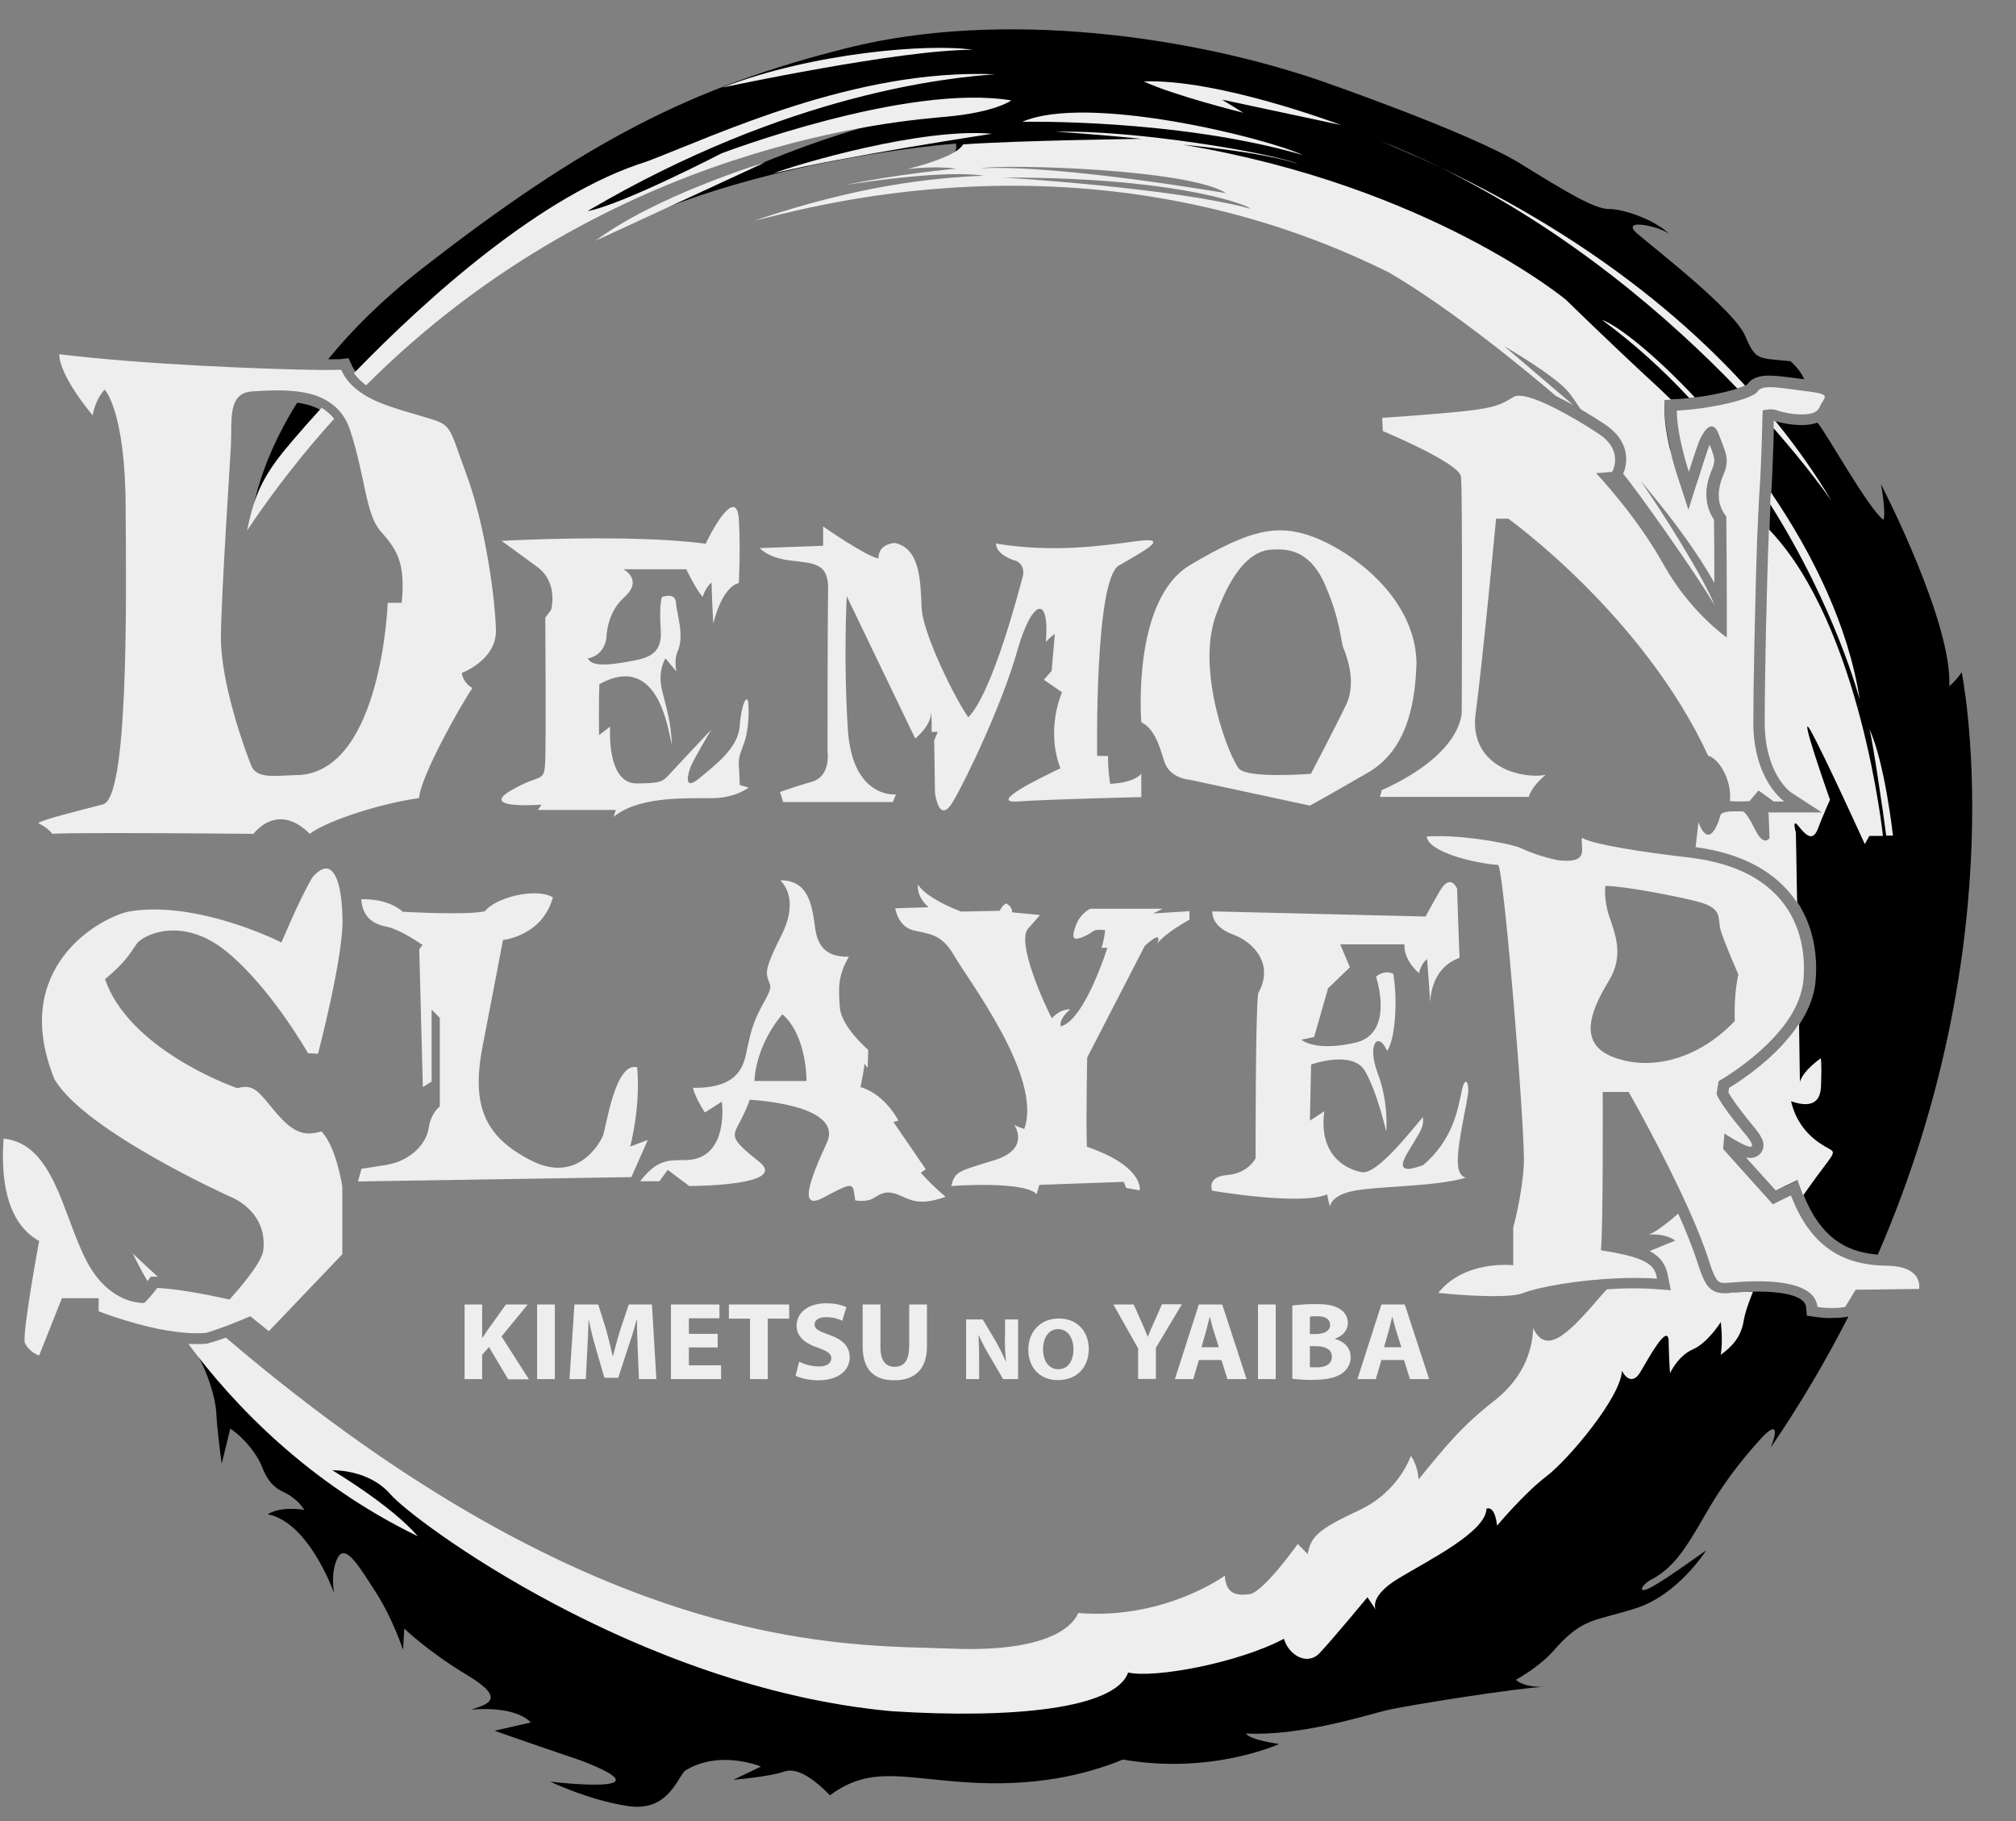 <svg width="31" height="28" viewBox="0 0 31 28" fill="none" xmlns="http://www.w3.org/2000/svg">
<rect x="0" y="0" width="31" height="28" fill="#808080" stroke="none"/>
<g clip-path="url(#clip0_3806_249)">
<path d="M9.838 3.365C9.604 3.467 9.374 3.581 9.156 3.703C9.27 3.651 9.512 3.525 9.838 3.365ZM27.919 20.249L27.784 20.229L27.772 20.098C27.75 19.882 27.25 19.859 27.038 19.859H27.026C26.863 19.859 26.718 19.87 26.632 19.879C26.596 19.882 26.571 19.885 26.556 19.885H26.503C26.377 19.885 26.298 19.827 26.239 19.739C25.637 20.258 24.679 20.864 24.679 20.864L22.166 23.114L20.321 24.338L18.069 25.177L16.616 25.766C16.616 25.766 14.97 25.652 12.842 25.605C10.713 25.559 7.46 23.767 6.815 23.268C6.17 22.77 3.216 20.8 2.906 20.663C3.111 20.852 3.314 21.444 3.326 21.727C3.339 22.009 3.409 22.505 3.409 22.505C3.409 22.505 3.504 22.123 3.541 21.966C3.781 22.126 3.953 22.38 4.008 22.505C4.063 22.63 4.122 22.831 4.355 22.939C4.589 23.047 4.678 23.216 4.678 23.216C4.678 23.216 4.337 23.149 4.116 23.283C4.745 23.405 5.123 24.457 5.138 24.495C5.135 24.475 5.077 24.172 5.194 23.95C5.314 23.723 5.535 24.105 5.787 24.495C6.038 24.886 6.198 25.369 6.198 25.369L6.217 25.04C6.217 25.04 6.57 25.387 7.19 25.76C7.811 26.133 7.476 26.209 7.245 26.287C7.97 26.226 8.161 26.485 8.161 26.485L7.605 26.611C7.605 26.611 7.851 26.701 8.938 27.071C10.348 27.613 8.511 27.4 8.462 27.395C8.486 27.406 9.048 27.674 9.644 27.768C10.255 27.864 10.397 27.377 10.529 27.229C11.06 26.893 11.702 27.162 11.702 27.162L11.278 27.365C11.278 27.365 11.84 27.319 12.055 27.24C12.27 27.162 12.547 27.383 12.762 27.604C13.407 27.127 13.914 27.36 14.998 27.412C16.082 27.465 16.828 27.234 17.267 27.054C18.631 27.293 19.669 26.815 19.669 26.815C19.669 26.815 19.221 26.756 19.16 26.654C19.986 26.698 20.999 26.375 21.322 26.296C21.644 26.22 23.386 25.946 23.733 25.938C23.392 25.938 23.312 25.827 23.312 25.827C23.312 25.827 23.705 25.614 23.93 25.334C24.35 24.874 24.51 24.932 25.155 24.728C25.791 24.527 26.224 23.86 26.236 23.837C26.218 23.848 25.653 24.259 25.413 24.393C25.167 24.53 25.235 24.381 25.364 24.303C25.729 24.116 25.907 23.837 26.242 23.254C26.577 22.671 26.927 22.289 27.059 22.14C27.188 21.992 27.397 21.814 27.231 22.254C27.692 21.578 28.085 20.905 28.423 20.243C28.395 20.249 28.312 20.264 28.19 20.264C28.094 20.27 28.008 20.261 27.919 20.249V20.249ZM26.132 7.296L26.092 7.427C26.141 7.494 26.193 7.561 26.239 7.628C26.236 7.506 26.264 7.372 26.322 7.232C26.341 7.188 26.353 7.151 26.359 7.118C26.371 7.046 26.353 6.99 26.294 6.845C26.291 6.839 26.291 6.836 26.288 6.83C26.255 6.912 26.166 7.194 26.132 7.296ZM5.019 6.367C4.994 6.346 4.97 6.329 4.942 6.311C4.844 6.253 4.721 6.212 4.57 6.192C3.913 7.238 3.87 7.993 3.87 7.993C3.87 7.993 4.079 7.497 4.896 6.509C4.936 6.463 4.976 6.416 5.019 6.367V6.367ZM30.165 10.336C30.165 10.336 30.094 10.449 29.974 10.551C30.023 9.575 28.945 7.486 28.924 7.445C28.927 7.465 29.007 7.905 28.96 7.993C28.721 7.806 28.104 6.69 27.947 6.498C27.886 6.521 27.806 6.536 27.707 6.536C27.541 6.536 27.363 6.498 27.28 6.469C27.277 6.629 27.265 6.993 27.25 7.343C27.247 7.401 27.244 7.456 27.241 7.509C27.237 7.558 27.234 7.608 27.231 7.655C27.228 7.71 27.222 7.786 27.219 7.888C27.207 8.17 27.191 8.599 27.179 9.068C27.446 9.523 27.612 9.84 27.612 9.84L27.456 11.009C27.456 11.009 28.067 12.288 28.058 12.448C28.045 12.609 27.707 12.603 27.707 12.603H27.465C27.465 12.603 27.376 12.952 27.28 13.483C27.572 13.713 27.732 13.99 27.818 14.232C27.928 14.543 27.935 14.835 27.922 15.027C27.916 15.161 27.889 15.295 27.836 15.429C27.698 15.785 27.419 16.091 27.151 16.321C27.259 16.854 27.44 17.224 27.526 17.58C27.578 17.793 27.526 18.02 27.419 18.253C27.434 18.244 27.452 18.239 27.468 18.23L27.649 18.145L27.717 18.326C27.738 18.381 27.76 18.437 27.784 18.489C28.067 19.101 28.466 19.256 28.875 19.291C31 14.398 30.165 10.336 30.165 10.336V10.336Z" fill="black"/>
<path d="M5.231 5.522L5.36 5.507L5.412 5.621C5.433 5.664 5.458 5.702 5.486 5.74C5.507 5.766 5.529 5.793 5.553 5.816C6.444 4.974 7.694 4.062 8.714 3.479C11.592 2.1 13.717 1.777 14.021 1.786C12.639 2.025 10.836 2.87 9.835 3.362C11.96 2.43 14.559 2.217 14.7 2.208C14.731 2.36 14.595 2.436 14.595 2.436L15.925 2.354L18.856 2.575L21.595 3.823C21.595 3.823 23.844 5.309 25.063 6.297C25.272 6.466 25.484 6.681 25.689 6.92C25.643 6.725 25.597 6.489 25.6 6.302L25.604 6.142L25.772 6.136C25.797 6.136 25.819 6.133 25.837 6.133C25.92 6.128 26.003 6.119 26.089 6.107C26.116 6.104 26.144 6.098 26.172 6.096C26.408 6.061 26.636 6.005 26.777 5.953C26.82 5.938 26.844 5.924 26.86 5.915C26.863 5.912 26.866 5.912 26.869 5.909C26.961 5.775 27.145 5.775 27.207 5.775C27.32 5.775 27.462 5.795 27.628 5.816C27.664 5.822 27.704 5.827 27.744 5.83C27.701 5.737 27.634 5.644 27.532 5.554C27.035 5.501 27.001 5.554 26.835 5.163C26.669 4.773 25.474 3.846 25.183 3.598C24.891 3.348 25.511 3.473 25.668 3.598C25.453 3.383 24.974 3.214 24.747 3.214C24.519 3.214 24.123 2.975 23.371 2.511C22.618 2.045 20.345 1.255 20.345 1.255C18.361 0.565 15.431 0.136 13.032 0.737C10.633 1.337 8.993 2.179 6.481 4.137C5.873 4.612 5.403 5.084 5.046 5.524H5.074C5.2 5.524 5.228 5.522 5.231 5.522V5.522Z" fill="black"/>
<path d="M21.217 2.162C21.371 2.231 21.703 2.366 22.151 2.575C21.847 2.43 21.537 2.29 21.217 2.162ZM18.791 1.532L20.622 1.923C20.566 1.902 18.723 1.209 17.587 1.252C18.045 1.465 19.086 1.727 19.117 1.733L18.791 1.532ZM15.253 2.057C14.178 1.958 12.252 2.526 11.893 2.666C12.992 2.4 15.253 2.057 15.253 2.057V2.057ZM5.138 6.439C4.675 6.952 4.223 7.523 3.799 8.156C3.895 7.704 3.99 7.43 4.278 7.046C4.349 6.949 4.589 6.661 4.945 6.27C5.022 6.317 5.086 6.372 5.138 6.439Z" fill="#EEEEEE"/>
<path d="M15.551 1.544C15.551 1.544 15.311 1.724 14.559 1.794C13.914 1.853 9.392 2.164 5.63 5.924C5.556 5.871 5.495 5.81 5.443 5.737C6.579 4.566 8.351 2.977 9.942 2.485C11.017 2.077 13.152 1.054 15.296 1.142C14.614 1.194 12.141 1.418 9.033 3.246C9.555 3.155 11.097 2.357 11.097 2.357C11.097 2.357 13.932 1.276 15.551 1.544V1.544ZM11.109 1.346C11.109 1.346 13.846 0.76 14.958 0.766C14.294 0.664 12.492 0.809 11.109 1.346ZM26.835 5.929C26.805 5.944 26.765 5.959 26.715 5.973C25.686 4.904 24.135 3.552 22.148 2.575C23.306 3.123 25.229 4.172 26.835 5.929V5.929ZM28.162 7.701C28.125 7.646 27.818 7.206 27.271 6.582C27.271 6.541 27.274 6.504 27.274 6.469C27.284 6.471 27.296 6.474 27.305 6.48C27.612 6.856 27.901 7.261 28.162 7.701ZM26.061 6.11C26.034 6.113 26.003 6.116 25.975 6.119C25.582 5.696 25.137 5.288 24.633 4.918C24.876 5.003 25.435 5.443 26.061 6.11ZM28.598 10.761C28.598 10.761 28.23 9.351 27.219 7.751C27.222 7.713 27.222 7.681 27.225 7.652C27.228 7.625 27.228 7.596 27.231 7.57C27.876 8.517 28.426 9.63 28.598 10.761V10.761Z" fill="#EEEEEE"/>
<path d="M26.362 9.298C26.199 8.887 25.57 7.882 25.226 7.392C25.545 7.765 26.027 8.366 26.362 8.963C26.362 8.567 26.359 8.144 26.356 7.99C26.212 7.777 26.202 7.521 26.322 7.232C26.387 7.081 26.371 7.04 26.294 6.845C26.291 6.839 26.291 6.833 26.288 6.83C26.255 6.917 26.163 7.197 26.132 7.299L25.963 7.838L25.788 7.302C25.779 7.276 25.591 6.69 25.597 6.311L25.6 6.151L25.696 6.145C25.643 6.096 25.594 6.046 25.542 5.997C24.701 5.221 24.083 4.612 24.083 4.612C24.083 4.612 21.985 2.861 18.195 2.226C18.195 2.226 19.421 2.334 19.958 2.52C19.565 2.351 17.393 1.987 16.233 2.028C16.663 2.045 17.553 2.135 17.553 2.135C17.553 2.135 15.664 2.159 14.81 2.22C14.74 2.345 14.439 2.476 13.957 2.599C14.411 2.546 14.703 2.593 14.703 2.593C14.703 2.593 13.748 2.683 13.004 2.844C13.376 2.785 14.528 2.616 15.133 2.701C14.307 2.736 13.189 2.855 11.595 3.394C12.221 3.263 16.663 1.861 21.353 4.187C22.357 4.773 23.518 5.74 23.927 6.09C24.019 6.134 24.108 6.183 24.194 6.23L23.131 5.323C23.155 5.338 23.923 5.781 24.126 6.037C24.175 6.099 24.237 6.189 24.304 6.291C24.482 6.396 24.624 6.489 24.682 6.527C25.06 6.778 25.038 7.11 24.959 7.285C25.149 7.503 26.092 8.835 26.362 9.301C26.362 9.304 26.365 9.307 26.365 9.31C26.365 9.307 26.365 9.301 26.362 9.298V9.298ZM15.075 2.587C15.452 2.52 18.272 2.596 18.852 2.969C18.852 2.972 16.322 2.529 15.075 2.587ZM15.428 2.73C17.946 2.724 19.098 3.109 19.236 3.211C18.038 2.884 15.428 2.73 15.428 2.73ZM28.067 17.63C27.87 17.516 27.631 17.315 27.541 16.933C27.707 16.988 27.99 17.055 28.002 16.7C28.015 16.341 27.999 16.272 27.999 16.272C27.999 16.272 27.735 16.449 27.677 16.633C27.677 16.551 27.671 16.202 27.664 15.741C27.339 16.239 26.792 16.604 26.589 16.726L26.577 16.796C26.605 16.846 26.691 16.988 26.952 17.306C27.069 17.446 27.161 17.571 27.096 17.697C27.062 17.764 26.992 17.804 26.912 17.804C26.9 17.804 26.878 17.804 26.847 17.796L27.305 18.303C27.345 18.282 27.394 18.259 27.459 18.23L27.64 18.145L27.707 18.326C27.713 18.343 27.72 18.361 27.729 18.378C27.744 18.358 27.756 18.338 27.772 18.317C28.239 17.653 28.266 17.746 28.067 17.63V17.63ZM26.629 19.876C26.593 19.879 26.571 19.882 26.552 19.882H26.5C26.255 19.882 26.184 19.664 26.104 19.416C26.03 19.189 25.926 18.926 25.806 18.661C25.637 18.807 25.434 18.964 25.349 18.982C25.634 18.964 25.76 19.075 25.76 19.075L25.367 19.235C25.536 19.326 25.616 19.445 25.649 19.62L25.692 19.838L25.459 19.821C25.352 19.812 25.238 19.809 25.118 19.809C24.98 19.809 24.842 19.815 24.71 19.824C24.654 19.882 24.599 19.946 24.541 20.013C24.074 20.558 23.764 20.82 23.576 20.421C23.564 20.701 23.472 21.153 22.971 21.543C22.471 21.934 22.24 22.225 21.813 22.747C21.801 22.519 21.694 22.385 21.694 22.385C21.694 22.385 21.518 22.933 20.898 23.222C20.281 23.51 20.155 23.621 20.109 23.895L19.955 23.74C19.955 23.74 19.424 24.489 19.209 24.513C18.994 24.539 18.852 24.498 18.834 24.227C18.625 24.376 17.747 24.897 16.58 24.801C16.543 24.891 16.3 25.416 14.632 25.349C13.087 25.285 9.263 25.506 3.474 20.567C3.388 20.599 3.299 20.628 3.213 20.651L3.194 20.657L3.176 20.66C3.124 20.666 3.068 20.666 3.013 20.666C2.973 20.666 2.936 20.666 2.896 20.663C3.59 21.596 4.736 22.802 6.425 23.621C6.014 23.143 5.111 22.607 5.111 22.607C5.111 22.607 5.667 22.584 6.008 22.98C6.349 23.376 9.798 25.952 13.708 26.311C15.554 26.43 17.151 26.276 17.347 25.716C17.75 25.809 19.043 25.57 19.743 25.197C19.814 25.445 20.096 25.617 20.287 25.422C20.474 25.227 21.027 24.559 21.027 24.559L21.156 24.749C21.147 24.734 21.055 24.539 21.512 24.265C21.988 23.979 22.848 23.551 22.858 23.198C22.996 23.146 23.02 23.458 23.02 23.458C23.02 23.458 23.438 22.959 23.779 22.7C24.12 22.441 24.928 21.476 24.94 21.077C25.011 21.208 25.115 21.269 25.22 21.103C25.321 20.937 25.653 20.313 25.659 20.625C25.665 20.937 25.68 21.115 25.68 21.115C25.68 21.115 25.797 20.85 26.03 20.748C26.264 20.646 26.46 20.328 26.46 20.328C26.46 20.328 26.497 20.599 26.46 20.832C26.688 20.663 26.783 20.515 26.82 20.27C26.832 20.197 26.881 20.048 26.955 19.862C26.82 19.862 26.703 19.87 26.629 19.876V19.876ZM27.216 8.156C27.21 8.15 27.207 8.141 27.201 8.135C27.167 8.96 27.136 10.4 27.136 11.105C27.136 11.877 27.511 12.163 27.538 12.183L28.015 12.492H27.21L27.195 12.48L27.21 12.885C27.21 12.885 27.124 13.031 26.989 12.757C26.903 12.582 26.851 12.515 26.826 12.492C26.811 12.477 26.804 12.477 26.804 12.477C26.804 12.477 26.642 12.466 26.537 12.486C26.497 12.495 26.466 12.507 26.457 12.53C26.436 12.606 26.291 13.101 26.116 12.641C26.107 12.751 26.086 12.894 26.073 13.025C26.801 13.124 27.326 13.413 27.634 13.879C27.625 13.27 27.615 12.801 27.615 12.801C27.615 12.801 27.545 12.559 27.661 12.708C27.778 12.856 27.879 12.941 27.956 12.737C28.033 12.533 28.14 12.297 28.14 12.297C28.14 12.297 27.628 10.851 27.843 11.236C28.058 11.621 28.675 12.979 28.675 12.979L28.745 12.853H28.954C28.954 12.848 28.613 9.627 27.216 8.156V8.156ZM2.042 19.273C2.046 19.282 2.119 19.442 2.267 19.698L2.319 19.629L2.417 19.631H2.426C2.297 19.515 2.171 19.395 2.042 19.273V19.273Z" fill="#EEEEEE"/>
<path d="M28.746 11.21C28.789 11.347 28.964 12.521 29.004 12.848H29.108C29.108 12.848 28.985 11.731 28.746 11.21ZM9.156 3.703L11.764 2.497C11.711 2.511 10.074 3.015 9.156 3.703ZM20.032 2.383C19.442 2.112 16.715 1.439 15.72 1.873C15.72 1.873 18.088 1.821 20.032 2.383Z" fill="#EEEEEE"/>
<path d="M22.465 7.328C22.492 7.541 22.477 10.915 22.477 10.915C22.477 10.915 22.547 11.562 21.245 12.151C21.245 12.174 21.218 12.253 21.218 12.253H23.506C23.506 12.253 23.552 12.087 23.767 11.915C23.721 11.921 23.672 11.927 23.619 11.927C23.186 11.927 22.593 11.667 22.692 10.962C22.799 10.169 23.005 7.975 23.005 7.975H23.192C23.192 7.975 25.263 9.453 26.267 11.621C26.399 11.644 26.632 11.95 26.602 12.317C26.654 12.32 26.703 12.323 26.749 12.323C26.838 12.323 26.903 12.317 26.903 12.317L27.041 12.154L27.155 12.236L27.274 12.323H27.437C27.437 12.323 26.961 11.999 26.961 11.108C26.961 10.56 26.983 9.578 27.004 8.782C27.013 8.427 27.026 8.109 27.038 7.882C27.044 7.786 27.047 7.707 27.05 7.646C27.053 7.599 27.056 7.553 27.059 7.503C27.062 7.451 27.066 7.392 27.069 7.337C27.087 6.964 27.099 6.556 27.102 6.39C27.102 6.34 27.105 6.311 27.105 6.311C27.105 6.311 27.127 6.302 27.161 6.3C27.179 6.297 27.204 6.294 27.231 6.294C27.265 6.294 27.305 6.3 27.339 6.314C27.397 6.337 27.56 6.372 27.707 6.372C27.769 6.372 27.83 6.367 27.879 6.349C27.922 6.334 27.956 6.308 27.975 6.27C28.045 6.104 28.183 6.069 27.818 6.02C27.809 6.02 27.8 6.017 27.79 6.017C27.557 5.988 27.357 5.953 27.219 5.953C27.121 5.953 27.056 5.97 27.029 6.017C27.019 6.034 26.995 6.052 26.964 6.069C26.936 6.084 26.9 6.101 26.854 6.119C26.7 6.177 26.463 6.232 26.209 6.27C26.181 6.276 26.15 6.279 26.123 6.282C26.034 6.294 25.948 6.302 25.858 6.308C25.834 6.311 25.809 6.311 25.785 6.314C25.779 6.673 25.969 7.255 25.969 7.255C25.969 7.255 26.086 6.885 26.132 6.774C26.144 6.748 26.159 6.713 26.181 6.678C26.218 6.617 26.267 6.556 26.319 6.556C26.359 6.556 26.399 6.591 26.433 6.687C26.516 6.909 26.571 7.008 26.546 7.153C26.54 7.197 26.525 7.247 26.5 7.302C26.396 7.55 26.402 7.762 26.546 7.943V8.06C26.549 8.316 26.553 8.905 26.553 9.327V9.802C26.553 9.802 25.987 9.412 25.576 8.672C25.164 7.931 24.544 7.276 24.544 7.276L24.79 7.255C24.79 7.255 24.823 7.197 24.833 7.113C24.845 6.996 24.814 6.824 24.59 6.675C24.568 6.661 24.55 6.649 24.529 6.635C24.175 6.404 23.607 6.084 23.358 6.084C23.325 6.084 23.297 6.09 23.278 6.101C23.094 6.212 23.014 6.267 22.535 6.32C22.056 6.372 21.254 6.425 21.254 6.425L21.264 6.629C21.248 6.62 22.437 7.115 22.465 7.328V7.328ZM1.585 12.367C1.201 12.469 0.676 12.594 0.587 12.655C0.587 12.655 0.749 12.734 0.802 12.821C0.906 12.812 1.284 12.809 1.742 12.809C2.66 12.809 3.898 12.821 3.898 12.821C3.898 12.821 4.06 12.597 4.315 12.597C4.444 12.597 4.595 12.652 4.764 12.821C4.96 12.661 5.719 12.378 6.444 12.27C6.468 11.93 7.101 10.813 7.264 10.58C7.107 10.484 7.101 10.347 7.101 10.347C7.101 10.347 7.639 10.149 7.626 9.683C7.614 9.216 7.47 8.1 7.172 7.293C6.874 6.489 6.969 6.544 6.472 6.396C6.134 6.294 5.78 6.206 5.526 6.02C5.489 5.994 5.455 5.964 5.421 5.932C5.39 5.903 5.363 5.871 5.335 5.836C5.301 5.79 5.271 5.74 5.243 5.685C5.218 5.688 5.157 5.688 5.065 5.688H4.905C4.116 5.679 2.165 5.603 0.912 5.446C0.912 5.446 0.875 5.717 1.425 6.387C1.468 6.128 1.609 5.991 1.609 5.991C1.609 5.991 1.932 6.314 1.932 7.835C1.944 9.359 1.969 12.265 1.585 12.367V12.367ZM3.551 6.842C3.569 6.451 3.495 6.034 3.892 6.017C3.993 6.011 4.128 6.002 4.275 6.002C4.401 6.002 4.54 6.011 4.672 6.034C4.801 6.058 4.927 6.098 5.037 6.168C5.071 6.189 5.105 6.212 5.135 6.238C5.172 6.267 5.203 6.3 5.234 6.337C5.298 6.413 5.35 6.509 5.387 6.623C5.621 7.346 5.621 7.908 5.854 8.17C6.088 8.436 6.241 8.631 6.177 9.269H5.962C5.962 9.269 5.873 11.804 4.626 11.915C4.472 11.918 4.337 11.93 4.223 11.93C4.042 11.93 3.919 11.903 3.864 11.772C3.775 11.559 3.388 10.496 3.397 9.782C3.406 9.062 3.532 7.232 3.551 6.842V6.842ZM8.474 9.377L8.385 9.496C8.385 9.496 8.397 11.271 8.385 11.67C8.373 12.069 8.33 11.871 7.848 12.16C7.362 12.448 8.327 12.372 8.327 12.372L8.271 12.454H9.469L9.435 12.559C9.872 12.206 10.698 12.288 11.014 12.27C11.331 12.253 11.512 12.11 11.512 12.11L11.374 12.069C11.374 12.069 11.374 11.927 11.361 11.775C11.349 11.621 11.41 11.53 11.457 11.379C11.506 11.224 11.521 10.953 11.506 10.805C11.487 10.656 11.398 10.834 11.374 11.169C11.349 11.504 10.996 11.763 10.753 11.967C10.507 12.171 10.575 11.906 10.621 11.787C10.67 11.667 10.937 11.219 10.937 11.219C10.937 11.219 10.388 11.801 10.28 11.921C10.173 12.04 10.096 12.04 9.801 12.046C9.316 12.058 9.383 11.172 9.383 11.172L9.211 11.303C9.211 11.303 9.205 10.781 9.217 10.519C10.145 10.009 10.28 11.28 10.332 11.457C10.314 11.076 10.252 10.912 10.179 10.607C10.108 10.3 10.234 10.123 10.234 10.123L10.403 10.327C10.403 10.327 10.357 10.166 10.421 10.012C10.529 9.773 10.403 9.426 10.394 9.263C10.385 9.103 10.179 9.179 10.179 9.179C10.179 9.179 10.133 9.281 10.16 9.68C10.188 10.079 9.955 10.123 9.614 10.181C9.273 10.239 9.095 10.233 9.039 10.123C9.3 10.079 9.325 9.808 9.325 9.808C9.325 9.808 9.325 9.435 9.586 9.196C9.908 8.916 9.586 8.753 9.586 8.753H10.553C10.553 8.753 10.689 9.042 10.805 9.179C10.851 9.024 10.941 8.957 10.941 8.957C10.941 8.957 10.95 9.281 10.968 9.587C11.122 8.983 11.361 8.966 11.361 8.966C11.361 8.966 11.389 8.421 11.361 7.987C11.334 7.553 11.057 7.934 10.851 8.36C9.693 8.205 7.712 8.316 7.712 8.316C7.712 8.316 7.946 8.485 8.271 8.724C8.591 8.969 8.474 9.377 8.474 9.377V9.377ZM12.16 8.619C12.519 8.663 12.743 8.654 12.734 9.071C12.725 9.488 12.725 11.556 12.725 11.556C12.725 11.556 12.78 11.93 12.492 12.017C12.206 12.101 11.994 12.177 11.994 12.177L12.043 12.332H13.729L13.778 12.215C13.778 12.215 13.109 12.288 13.038 11.221C12.968 10.155 13.02 9.167 13.02 9.167L14.073 11.355C14.073 11.355 14.313 11.169 14.319 10.953C14.331 11.117 14.325 11.253 14.325 11.253H14.42L14.365 11.385L14.377 12.189C14.377 12.189 14.436 12.693 14.654 12.326C14.869 11.962 15.412 10.819 15.64 10.015C15.867 9.211 16.143 9.129 16.082 9.872C16.137 9.805 16.22 9.747 16.22 9.747L16.171 10.315L16.051 10.452L16.331 10.644C16.331 10.644 16.073 11.207 16.306 11.813C16.021 11.95 15.17 12.358 15.655 12.323C16.14 12.288 17.55 12.256 17.55 12.256V11.897C17.55 11.897 17.455 12.034 17.071 12.052C17.028 11.758 17.04 11.626 17.04 11.626L16.871 11.621C16.871 11.621 16.828 8.916 17.206 8.695C17.584 8.473 18.032 8.243 17.467 8.322C16.902 8.398 16.177 8.5 15.314 8.357C15.323 8.552 15.637 8.628 15.637 8.628C15.637 8.628 15.772 8.695 15.726 8.867C15.68 9.036 15.268 10.644 14.89 11.029C14.703 10.773 14.19 9.753 14.172 9.345C14.153 8.937 14.153 8.436 13.76 8.348C13.662 8.357 13.508 8.401 13.508 8.587C13.312 8.552 12.657 8.095 12.657 8.095V8.392L11.681 8.427C11.684 8.424 11.8 8.578 12.16 8.619V8.619Z" fill="#EEEEEE"/>
<path d="M17.55 11.105C17.738 11.198 17.82 11.428 17.9 11.699C17.98 11.97 18.287 11.988 18.287 11.988L20.142 12.387C20.142 12.387 20.394 12.25 21.039 11.877C21.684 11.504 21.764 10.703 21.782 10.184C21.755 9.155 20.741 8.456 20.185 8.252C19.63 8.048 19.209 8.15 18.303 8.686C17.396 9.222 17.55 11.105 17.55 11.105V11.105ZM18.696 9.461C19.009 8.584 19.359 8.456 19.565 8.45C19.771 8.441 20.13 8.433 20.373 8.986C20.615 9.54 20.615 9.863 20.658 9.965C20.701 10.067 20.864 10.484 20.704 10.825C20.542 11.166 20.158 11.898 20.158 11.898C20.158 11.898 19.2 11.973 19.055 11.822C18.911 11.667 18.383 10.338 18.696 9.461V9.461ZM2.098 14.517C2.153 14.436 2.368 14.307 2.666 14.307C2.899 14.307 3.182 14.386 3.48 14.628C4.162 15.182 4.736 16.193 4.736 16.193L4.89 16.202C4.89 16.202 5.277 14.73 5.267 14.141C5.261 13.707 5.184 13.354 5.012 13.354C4.954 13.354 4.883 13.398 4.801 13.494C4.604 13.827 4.328 14.491 4.328 14.491C4.328 14.491 3.335 13.984 2.368 13.984C2.236 13.984 2.104 13.993 1.978 14.016C1.539 14.109 0.138 14.876 0.838 16.595C1.305 17.393 3.538 18.399 3.538 18.399C3.538 18.399 4.122 18.611 4.048 19.232C4.011 19.462 3.529 19.981 3.529 19.981C3.529 19.981 3.019 19.865 2.635 19.821C2.555 19.812 2.482 19.806 2.417 19.803C2.402 19.827 2.383 19.847 2.368 19.867C2.288 19.97 2.217 20.034 2.217 20.034H2.199C2.104 20.034 1.64 19.999 1.321 19.369C0.961 18.664 0.826 17.583 0.055 17.507C-8.84817e-05 18.291 0.172 18.842 0.602 19.081C0.602 19.081 0.359 20.383 0.378 20.637C0.448 20.797 0.602 20.841 0.602 20.841L0.952 19.961H1.517V20.162C1.517 20.162 2.168 20.421 2.77 20.485C2.856 20.494 2.939 20.5 3.019 20.5C3.068 20.5 3.117 20.497 3.167 20.494C3.219 20.479 3.274 20.462 3.329 20.442C3.587 20.354 3.848 20.238 3.848 20.238L4.134 20.468L5.264 19.285V18.247C5.264 18.247 5.175 17.635 4.942 17.396C4.877 17.414 4.816 17.428 4.748 17.428C4.619 17.428 4.478 17.37 4.288 17.157C4.048 16.886 3.959 16.712 3.775 16.712C3.738 16.712 3.701 16.717 3.655 16.732C3.48 16.677 1.975 16.102 1.615 15.056C1.935 14.788 1.999 14.66 2.098 14.517V14.517ZM6.591 17.35C6.554 17.589 6.312 17.851 5.937 17.912C5.562 17.973 5.559 17.97 5.559 17.97L5.504 18.166L9.709 18.099L9.961 17.527L9.69 17.63C9.69 17.63 9.853 17.035 9.798 16.411C9.457 16.318 9.322 17.338 9.27 17.466C9.214 17.595 8.867 18.206 8.158 17.839C7.448 17.472 7.242 16.997 7.424 16.07C7.605 15.144 7.734 14.453 7.734 14.453C7.734 14.453 8.339 14.395 8.502 13.797C8.222 13.637 7.596 13.815 7.46 14.01C7.199 14.077 6.192 14.019 6.192 14.019C6.192 14.019 5.998 13.815 5.556 13.827C5.568 14.071 5.713 14.205 5.934 14.246C6.155 14.287 6.496 14.529 6.496 14.529L6.447 14.596L6.502 16.715L6.637 16.63V15.523L6.763 15.651V17.012C6.76 17.017 6.625 17.111 6.591 17.35V17.35ZM14.159 18.032L14.236 17.979L13.738 17.251L13.815 17.23C13.815 17.23 13.613 16.825 13.232 16.715C13.29 16.429 13.293 16.356 13.293 16.356L13.342 16.42L13.351 16.143C13.351 16.143 12.94 15.791 12.915 15.496C12.894 15.202 12.878 15.013 13.053 14.71C12.838 14.713 12.584 14.666 12.534 14.267C12.485 13.867 12.409 13.535 12 13.535C12.095 13.634 12.264 13.894 12.012 14.389C11.76 14.887 11.779 14.954 11.81 15.056C11.84 15.158 11.896 15.15 11.739 15.426C11.582 15.703 11.542 15.878 11.493 16.108C11.444 16.338 11.404 16.738 10.655 16.726C10.695 16.892 10.839 17.105 10.839 17.105L11.1 16.939C11.1 16.939 11.217 17.799 10.575 17.836C10.305 17.845 10.123 17.799 9.844 18.163H10.139L10.268 17.988L10.599 18.236C10.599 18.236 12.147 18.238 11.674 17.863C11.201 17.487 11.263 17.475 11.389 17.227C11.515 16.98 11.527 16.91 11.527 16.91C11.527 16.91 12.989 16.974 12.713 17.574C12.436 18.174 12.283 18.617 12.663 18.413C13.044 18.209 13.109 18.183 13.13 18.32L13.152 18.457C13.152 18.457 13.315 18.486 13.416 18.431C13.52 18.375 13.6 18.291 13.797 18.364C13.993 18.437 14.101 18.556 14.54 18.402C14.316 18.212 14.159 18.032 14.159 18.032ZM12.402 16.621H11.601C11.631 16.035 12.031 15.595 12.031 15.595C12.412 15.928 12.402 16.621 12.402 16.621ZM15.29 17.839C14.721 18.014 14.691 18.008 14.626 18.236C14.626 18.236 15.744 18.151 15.941 18.361C15.965 18.265 15.984 18.218 15.984 18.218L17.28 18.172L17.317 18.265L17.526 18.303C17.526 18.303 17.596 17.933 16.712 17.632C16.699 17.134 16.718 16.26 16.718 16.26L17.602 14.546C17.602 14.546 17.882 14.275 17.799 14.506C17.925 14.337 18.29 14.141 18.29 14.141V14.01L17.734 14.045L17.879 13.972H16.767C16.767 13.972 16.61 14.039 16.54 14.238C16.469 14.436 16.503 14.471 16.672 14.398C16.841 14.325 16.779 14.278 16.994 14.302C16.982 14.439 16.939 14.573 16.939 14.573H17.028C17.028 14.573 16.681 15.689 16.309 15.782C16.285 15.651 16.457 15.52 16.457 15.52C16.457 15.52 16.315 15.502 16.174 15.657C16.067 15.459 15.624 14.488 15.809 14.278L15.993 14.069L15.563 14.028C15.563 14.028 15.575 13.949 15.474 13.891C15.418 13.908 15.372 14.004 15.372 14.004L14.78 14.016C14.78 14.016 14.261 13.829 14.116 13.602C14.092 13.8 14.279 13.949 14.279 13.949L13.766 13.966C13.766 13.966 13.803 14.238 14.036 14.302C14.27 14.363 14.473 14.342 14.675 14.698C14.878 15.056 16.039 16.563 15.75 17.358C15.618 17.318 15.594 17.291 15.594 17.291C15.594 17.291 15.858 17.664 15.29 17.839V17.839ZM22.464 17.42C22.529 17.035 22.578 16.863 22.578 16.749C22.578 16.636 22.523 16.534 22.471 16.802C22.415 17.067 22.338 17.527 21.884 17.915C21.727 17.968 21.442 18.07 21.638 17.734C21.835 17.399 21.902 17.338 21.878 17.178C21.746 17.326 21.184 18.064 20.944 18.023C20.704 17.982 20.274 17.772 20.363 17.087C20.238 17.172 20.142 17.23 20.142 17.23L20.161 16.368C20.161 16.368 20.794 16.14 20.987 16.464C21.177 16.787 21.316 17.399 21.316 17.399C21.316 17.399 21.359 16.956 21.184 16.499C21.012 16.038 21.202 15.852 21.328 16.158C21.454 15.998 21.497 15.368 21.423 14.972C21.279 14.905 21.159 15.018 21.159 15.018C21.159 15.018 21.457 15.893 20.837 16.033C20.216 16.175 20.01 15.986 20.01 15.986L20.207 15.945L20.422 15.196L20.757 14.873L20.609 14.52H21.598C21.598 14.52 21.561 14.73 21.819 14.963C21.862 14.794 21.945 14.748 21.945 14.748L21.994 15.418C21.994 15.418 21.976 14.896 22.443 14.727C22.431 14.465 22.406 13.666 22.406 13.666C22.406 13.666 22.305 13.41 22.136 13.707C21.967 14.001 21.921 14.092 21.921 14.092L18.643 14.013C18.643 14.013 18.613 14.24 18.954 14.366C19.295 14.491 19.593 14.838 19.347 15.272C19.304 15.555 19.307 17.81 19.307 17.81C19.307 17.81 19.196 18.04 18.871 18.067C18.545 18.093 18.64 18.308 18.64 18.308C18.64 18.308 19.998 18.542 20.41 18.364C20.41 18.416 20.453 18.556 20.453 18.556C20.453 18.556 20.447 18.375 20.843 18.305C21.239 18.236 22.093 18.244 22.541 18.107C22.384 18.072 22.397 17.807 22.464 17.42V17.42Z" fill="#EEEEEE"/>
<path d="M29.028 19.462C28.951 19.459 28.871 19.457 28.795 19.448C28.358 19.398 27.916 19.206 27.612 18.553C27.587 18.498 27.563 18.442 27.538 18.381C27.311 18.489 27.262 18.518 27.262 18.518L26.497 17.667L26.516 17.428C26.516 17.428 26.823 17.632 26.915 17.632C26.964 17.632 26.955 17.577 26.814 17.411C26.408 16.924 26.396 16.816 26.396 16.816L26.427 16.624C26.427 16.624 26.77 16.432 27.105 16.123C27.326 15.919 27.548 15.662 27.658 15.374C27.701 15.26 27.729 15.144 27.735 15.021C27.747 14.841 27.741 14.57 27.64 14.29C27.566 14.083 27.443 13.87 27.237 13.687C26.985 13.459 26.614 13.276 26.064 13.197C26.036 13.194 26.006 13.188 25.975 13.185C25.312 13.11 24.467 12.982 24.326 12.88C24.301 13.017 24.427 13.235 24.095 13.235C24.055 13.235 24.009 13.232 23.954 13.226C23.742 13.183 23.518 13.104 23.386 13.04C23.266 12.982 22.633 12.856 22.12 12.856C22.059 12.856 21.997 12.859 21.939 12.862C21.961 13.101 22.679 13.276 23.039 13.299C23.134 13.448 23.456 17.423 23.432 17.901C23.407 18.378 23.269 18.874 23.269 18.874V19.454C23.269 19.454 23.223 19.448 23.146 19.448C22.919 19.448 22.421 19.494 22.117 19.879C22.117 19.879 22.575 19.929 22.965 19.929C23.159 19.929 23.337 19.917 23.429 19.879C23.641 19.795 24.255 19.678 24.885 19.655C24.965 19.652 25.044 19.649 25.124 19.649C25.244 19.649 25.364 19.652 25.48 19.661C25.459 19.541 25.422 19.445 25.207 19.36C25.081 19.311 24.897 19.267 24.617 19.224C24.654 18.912 24.645 16.79 24.645 16.79H25.044C25.044 16.79 25.554 17.682 25.947 18.55C26.079 18.842 26.196 19.127 26.276 19.378C26.313 19.497 26.344 19.576 26.371 19.628C26.414 19.713 26.451 19.725 26.5 19.725H26.549C26.592 19.725 26.789 19.701 27.022 19.701H27.035C27.428 19.701 27.913 19.765 27.947 20.095C28.033 20.109 28.11 20.112 28.174 20.112C28.3 20.112 28.374 20.095 28.374 20.095L28.534 19.83H28.623L29.51 19.818C29.513 19.803 29.572 19.474 29.028 19.462V19.462ZM25.305 16.344C25.118 16.344 24.94 16.309 24.777 16.242C24.221 16.009 24.519 15.447 24.746 15.068C24.974 14.689 24.835 14.36 24.746 14.092C24.657 13.827 24.685 13.623 24.685 13.623H24.716C24.946 13.623 25.778 13.774 26.129 13.87C26.497 13.972 26.408 14.118 26.457 14.296C26.506 14.473 26.731 14.983 26.731 14.983C26.731 14.983 26.66 15.266 26.675 15.7C26.258 16.137 25.76 16.344 25.305 16.344ZM8.115 20.057H7.78L7.506 20.439C7.479 20.479 7.451 20.52 7.424 20.564H7.414V20.057H7.144V21.205H7.414V20.832L7.519 20.712L7.814 21.208H8.133L7.712 20.549L8.115 20.057ZM8.259 20.057H8.532V21.205H8.259V20.057ZM9.669 20.057L9.54 20.439C9.5 20.567 9.46 20.718 9.426 20.849H9.42C9.392 20.715 9.355 20.573 9.319 20.439L9.199 20.057H8.833L8.757 21.205H9.008L9.03 20.768C9.039 20.625 9.045 20.447 9.051 20.293H9.054C9.082 20.442 9.125 20.605 9.165 20.742L9.294 21.185H9.506L9.653 20.736C9.699 20.602 9.752 20.439 9.789 20.293H9.795C9.795 20.459 9.801 20.625 9.807 20.765L9.825 21.205H10.093L10.025 20.057H9.669ZM10.593 20.718H11.036V20.509H10.593V20.27H11.063V20.057H10.317V21.205H11.088V20.992H10.593V20.718ZM11.208 20.275H11.533V21.205H11.806V20.275H12.135V20.057H11.208V20.275ZM12.749 20.523C12.593 20.468 12.525 20.436 12.525 20.363C12.525 20.305 12.584 20.252 12.7 20.252C12.82 20.252 12.906 20.284 12.952 20.308L13.014 20.098C12.943 20.066 12.842 20.039 12.706 20.039C12.421 20.039 12.249 20.188 12.249 20.386C12.249 20.552 12.381 20.657 12.581 20.724C12.725 20.774 12.783 20.814 12.783 20.884C12.783 20.96 12.716 21.01 12.593 21.01C12.476 21.01 12.362 20.975 12.289 20.937L12.233 21.153C12.301 21.188 12.439 21.223 12.577 21.223C12.909 21.223 13.066 21.059 13.066 20.867C13.063 20.704 12.964 20.599 12.749 20.523V20.523ZM13.978 20.718C13.978 20.919 13.898 21.016 13.757 21.016C13.616 21.016 13.539 20.916 13.539 20.718V20.057H13.265V20.698C13.265 21.065 13.444 21.223 13.751 21.223C14.067 21.223 14.254 21.053 14.254 20.701V20.057H13.981V20.718H13.978ZM15.452 20.555C15.452 20.692 15.455 20.817 15.471 20.937H15.468C15.425 20.835 15.366 20.718 15.311 20.622L15.111 20.287H14.856V21.205H15.056V20.928C15.056 20.78 15.053 20.648 15.047 20.529H15.05C15.096 20.637 15.161 20.756 15.219 20.852L15.425 21.205H15.655V20.287H15.455V20.555H15.452ZM16.282 20.273C15.996 20.273 15.812 20.479 15.812 20.753C15.812 21.016 15.981 21.22 16.266 21.22C16.549 21.22 16.742 21.036 16.742 20.736C16.739 20.482 16.576 20.273 16.282 20.273ZM16.275 21.053C16.128 21.053 16.039 20.928 16.039 20.747C16.039 20.57 16.125 20.436 16.272 20.436C16.423 20.436 16.506 20.578 16.506 20.742C16.509 20.922 16.423 21.053 16.275 21.053ZM17.866 20.057L17.744 20.334C17.707 20.415 17.679 20.482 17.651 20.552H17.648C17.618 20.477 17.593 20.415 17.556 20.334L17.433 20.057H17.12L17.501 20.733V21.202H17.774V20.724L18.174 20.054H17.866V20.057ZM18.435 20.057L18.066 21.205H18.349L18.435 20.911H18.782L18.874 21.205H19.169L18.794 20.057H18.435ZM18.475 20.715L18.545 20.471C18.564 20.404 18.582 20.316 18.601 20.249H18.604C18.622 20.316 18.643 20.404 18.665 20.471L18.742 20.715H18.475ZM19.344 20.057H19.617V21.205H19.344V20.057ZM20.526 20.587V20.584C20.661 20.538 20.726 20.442 20.726 20.34C20.726 20.235 20.665 20.159 20.582 20.115C20.492 20.066 20.391 20.051 20.225 20.051C20.09 20.051 19.943 20.063 19.872 20.074V21.199C19.933 21.208 20.035 21.217 20.167 21.217C20.407 21.217 20.554 21.179 20.643 21.112C20.72 21.053 20.769 20.972 20.769 20.867C20.769 20.721 20.665 20.622 20.526 20.587V20.587ZM20.142 20.243C20.167 20.241 20.201 20.238 20.259 20.238C20.382 20.238 20.453 20.284 20.453 20.372C20.453 20.456 20.376 20.512 20.231 20.512H20.142V20.243ZM20.247 21.024C20.201 21.024 20.167 21.024 20.142 21.021V20.698H20.235C20.37 20.698 20.48 20.745 20.48 20.858C20.48 20.981 20.373 21.024 20.247 21.024ZM21.242 20.057L20.873 21.205H21.156L21.242 20.911H21.589L21.681 21.205H21.976L21.601 20.057H21.242ZM21.282 20.715L21.352 20.471C21.371 20.404 21.389 20.316 21.408 20.249H21.411C21.429 20.316 21.451 20.404 21.472 20.471L21.549 20.715H21.282Z" fill="#EEEEEE"/>
</g>
<defs>
<clipPath id="clip0_3806_249">
<rect width="31" height="28" fill="white"/>
</clipPath>
</defs>
</svg>
